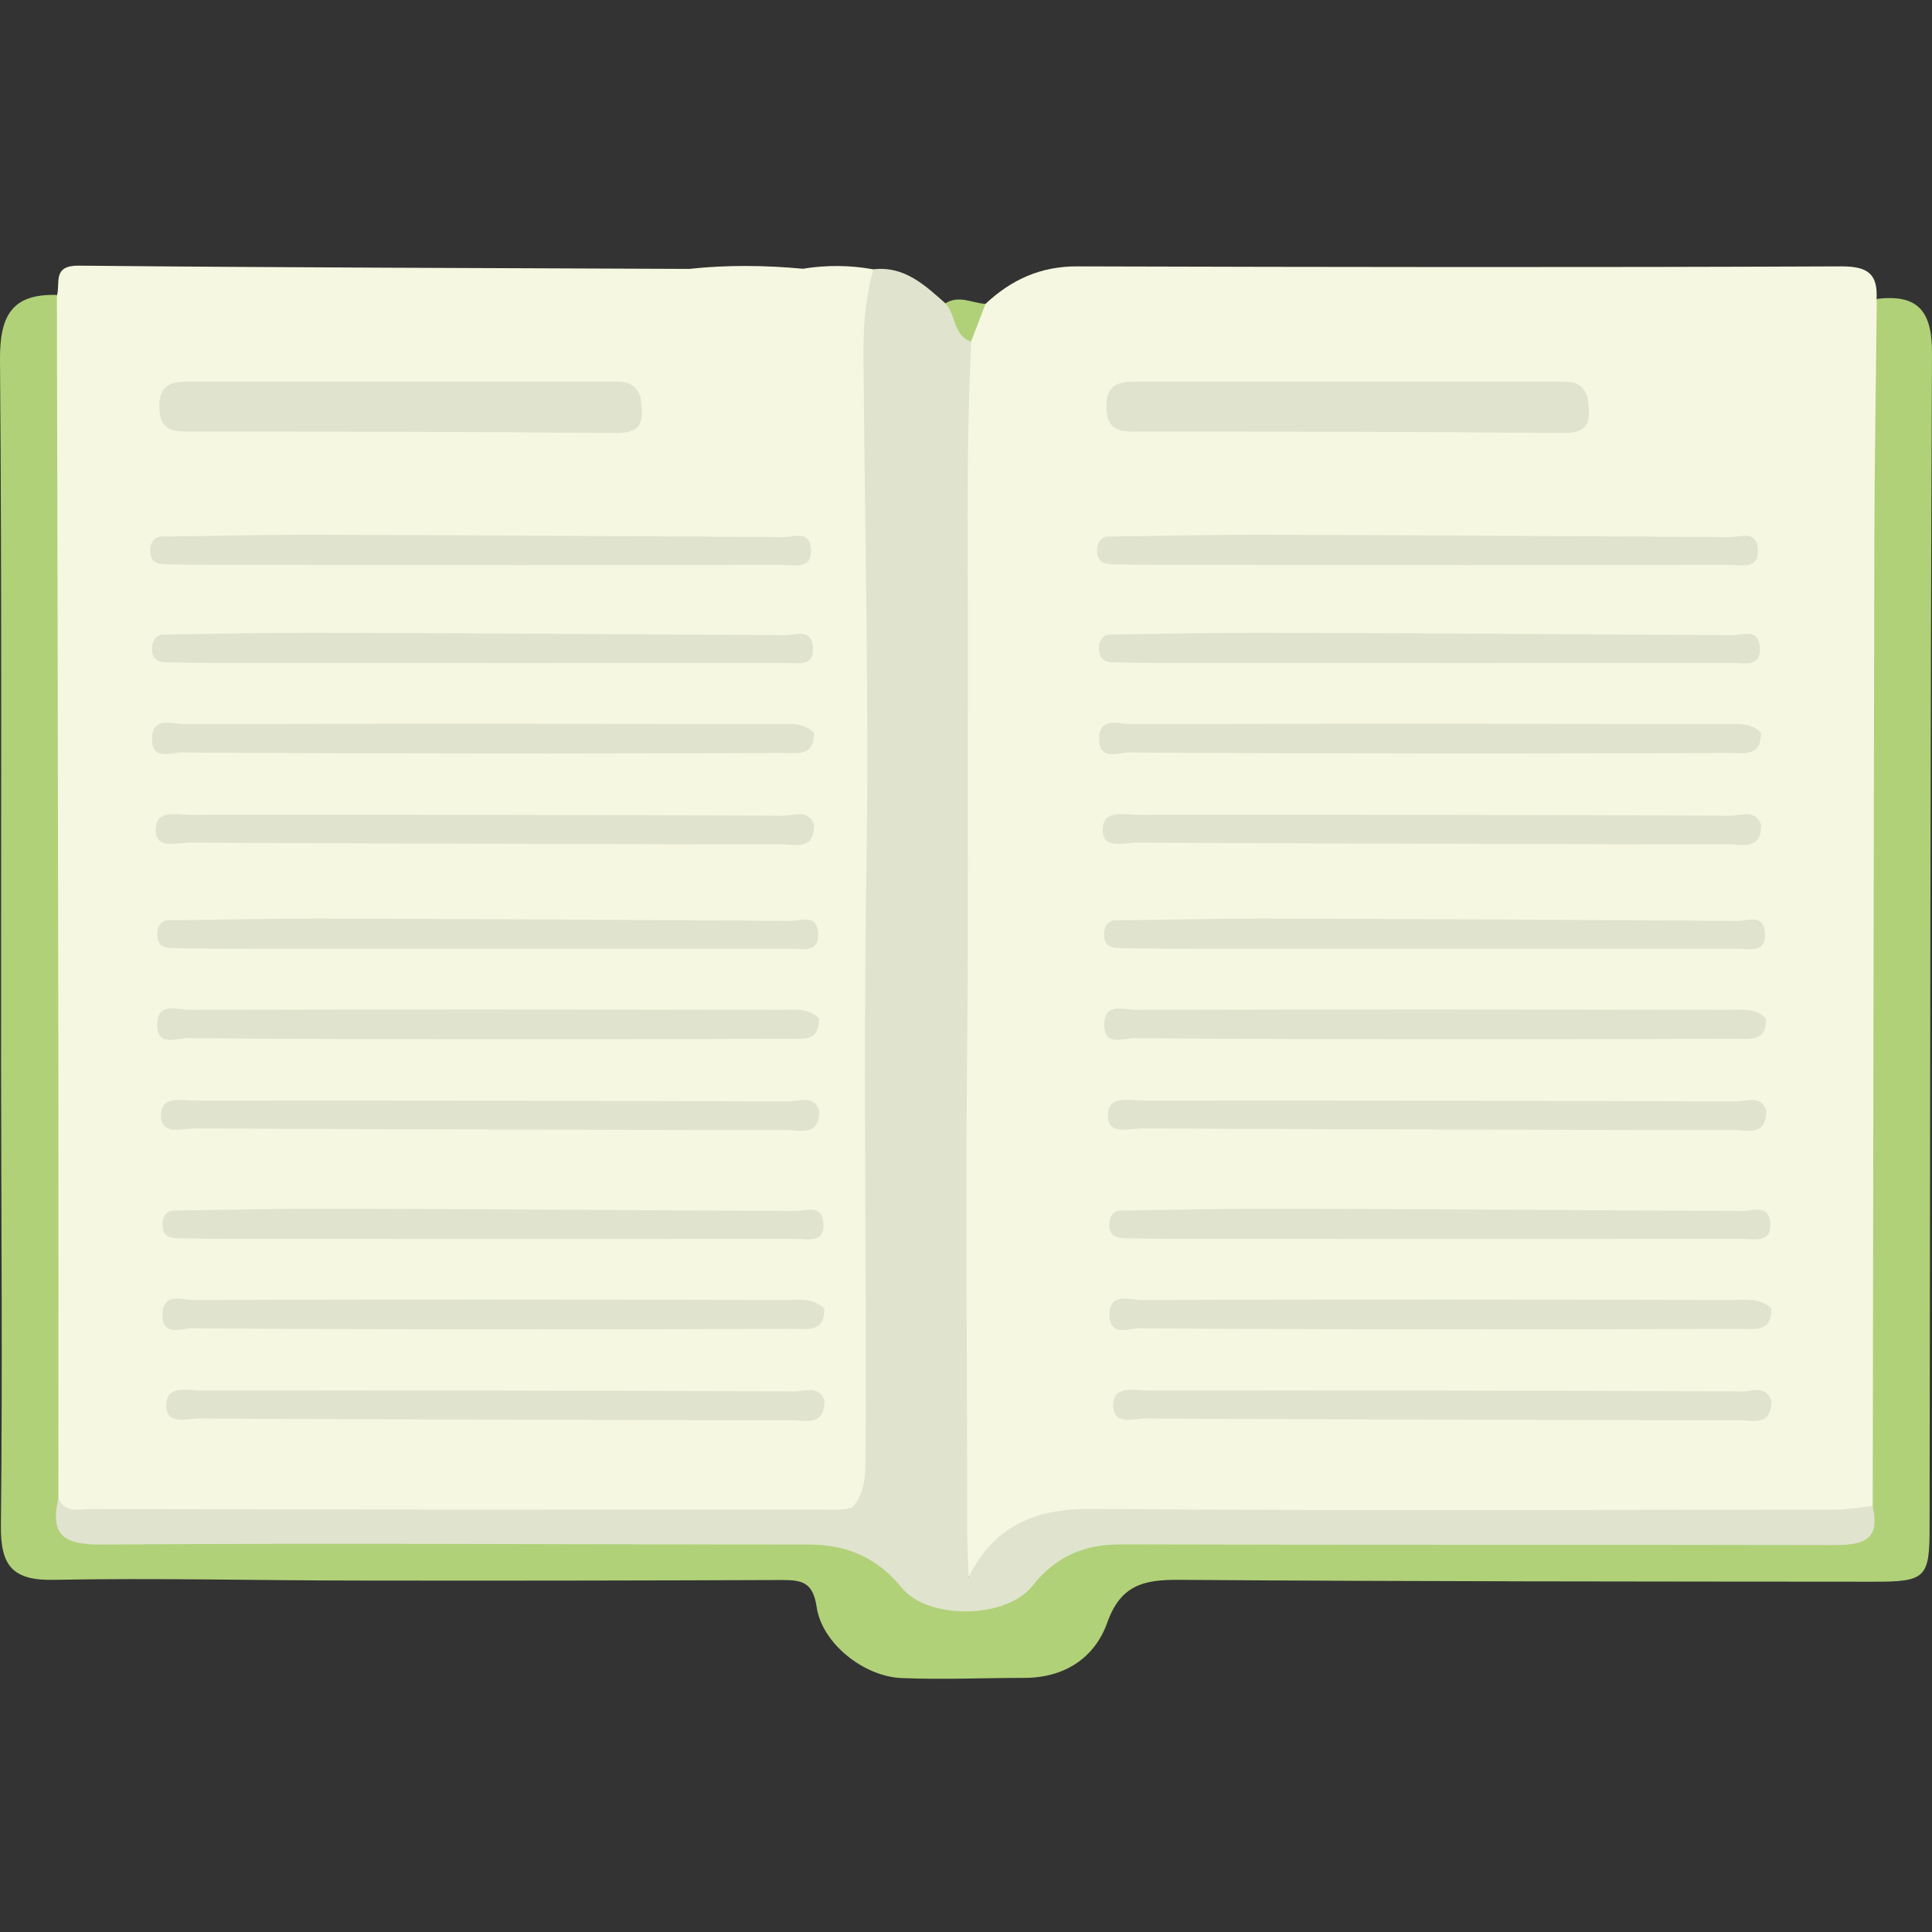 <svg width="32" height="32" viewBox="0 0 32 32" fill="none" xmlns="http://www.w3.org/2000/svg">
<rect x="0" y="0" width="32" height="32" fill="#333333" stroke="none"/>
<path d="M16.323 5.033C16.75 4.633 17.235 4.409 17.844 4.412C22.064 4.424 26.282 4.43 30.503 4.412C30.939 4.412 31.103 4.539 31.082 4.951C31.251 5.33 31.27 5.733 31.266 6.139C31.257 12.035 31.245 17.932 31.26 23.828C31.26 24.228 31.324 24.649 31.06 25.007C30.782 25.27 30.43 25.222 30.097 25.222C26.261 25.243 22.425 25.222 18.589 25.216C17.704 25.216 16.868 25.237 16.277 26.025C16.223 26.098 16.122 26.116 16.032 26.116C15.692 25.84 15.807 25.452 15.804 25.11C15.774 21.234 15.813 17.362 15.789 13.487C15.777 11.348 15.78 9.205 15.789 7.066C15.789 6.618 15.78 6.163 15.907 5.724C15.944 5.433 16.074 5.197 16.323 5.033Z" fill="#F6F7E0"/>
<path d="M14.577 4.906C14.514 8.836 14.565 12.766 14.547 16.696C14.538 19.159 14.586 21.619 14.547 24.08C14.538 24.446 14.526 24.81 14.202 25.064C13.941 25.237 13.644 25.225 13.35 25.225C9.557 25.234 5.76 25.216 1.963 25.204C1.573 25.204 1.133 25.304 0.851 24.883C0.636 24.198 0.748 23.495 0.748 22.801C0.748 17.202 0.736 11.602 0.754 6.006C0.754 5.621 0.73 5.233 0.945 4.888C1 4.682 0.867 4.397 1.3 4.4C4.675 4.433 8.045 4.439 11.414 4.454C12.044 4.385 12.671 4.394 13.299 4.451C13.687 4.388 14.077 4.391 14.465 4.461C14.583 4.588 14.58 4.745 14.577 4.906Z" fill="#F6F7E0"/>
<path d="M0.942 4.885C0.952 9.184 0.961 13.484 0.967 17.783C0.97 20.125 0.967 22.468 0.967 24.81C1.024 25.349 1.436 25.34 1.821 25.349C3.13 25.383 4.439 25.358 5.748 25.361C8.184 25.361 10.623 25.361 13.059 25.361C13.841 25.361 14.514 25.561 15.086 26.122C15.574 26.601 16.508 26.582 16.98 26.076C17.468 25.555 18.035 25.364 18.732 25.364C22.455 25.355 26.179 25.38 29.903 25.355C30.318 25.355 30.788 25.461 31.018 24.943C31.027 19.604 31.033 14.265 31.045 8.93C31.049 7.603 31.073 6.278 31.085 4.951C31.779 4.866 32.006 5.163 32 5.866C31.97 12.345 31.97 18.82 31.96 25.298C31.96 26.134 31.897 26.201 31.024 26.198C27.188 26.195 23.355 26.195 19.519 26.167C18.944 26.164 18.562 26.252 18.341 26.873C18.132 27.461 17.632 27.791 16.965 27.791C16.289 27.791 15.611 27.822 14.935 27.794C14.308 27.77 13.614 27.219 13.526 26.616C13.465 26.201 13.278 26.17 12.947 26.17C10.623 26.179 8.299 26.183 5.975 26.179C4.282 26.179 2.591 26.134 0.9 26.167C0.206 26.183 0.006 25.934 0.015 25.264C0.043 22.759 0.021 20.253 0.018 17.75C0.015 13.817 0.033 9.893 0 5.966C-0.006 5.239 0.188 4.863 0.942 4.885Z" fill="#B0D178"/>
<path d="M14.114 24.97C14.308 24.755 14.332 24.504 14.335 24.219C14.356 20.959 14.296 17.698 14.35 14.438C14.399 11.581 14.32 8.724 14.302 5.866C14.299 5.391 14.335 4.921 14.468 4.46C14.983 4.403 15.32 4.724 15.662 5.027C16.059 5.066 15.983 5.424 16.086 5.663C15.995 7.527 16.038 9.39 16.032 11.254C16.023 13.275 16.041 15.296 16.02 17.317C15.992 19.983 16.02 22.652 16.02 25.319C16.02 25.588 16.035 25.855 16.044 26.125C15.995 26.382 15.832 26.234 15.786 26.164C15.414 25.591 14.862 25.304 14.229 25.128C14.168 25.11 14.135 25.04 14.114 24.976V24.97Z" fill="#E0E3CD"/>
<path d="M16.083 5.66C15.786 5.551 15.835 5.215 15.659 5.024C15.883 4.882 16.102 5.021 16.323 5.033C16.244 5.242 16.165 5.451 16.083 5.657V5.66Z" fill="#B0D178"/>
<path d="M14.114 24.971C14.95 25.01 15.607 25.328 15.944 26.146C15.95 26.158 15.98 26.168 15.995 26.165C16.014 26.158 16.029 26.137 16.044 26.122C16.465 25.274 17.144 24.983 18.086 24.992C22.195 25.025 26.303 25.007 30.415 25.004C30.615 25.004 30.815 24.965 31.015 24.943C31.166 25.558 30.797 25.592 30.333 25.592C26.41 25.583 22.483 25.592 18.559 25.58C17.938 25.58 17.471 25.795 17.098 26.27C16.665 26.819 15.365 26.831 14.935 26.298C14.541 25.81 14.035 25.583 13.402 25.583C9.499 25.583 5.596 25.555 1.694 25.583C1.051 25.589 0.824 25.431 0.967 24.81C1.07 25.071 1.306 24.995 1.491 24.995C5.633 25.004 9.775 25.004 13.914 25.004C13.98 25.004 14.047 24.983 14.114 24.971Z" fill="#E0E3CD"/>
<path d="M3.094 7.148C5.463 7.148 7.83 7.151 10.199 7.172C10.735 7.178 10.629 6.854 10.611 6.582C10.523 6.315 10.326 6.321 10.15 6.321C7.805 6.318 5.46 6.321 3.115 6.321C2.842 6.321 2.636 6.369 2.639 6.733C2.639 7.078 2.797 7.148 3.097 7.148H3.094Z" fill="#E0E3CD"/>
<path d="M3.2 22.001C5.115 22.016 7.029 22.016 8.944 22.019C10.341 22.019 11.738 22.013 13.138 22.01C13.383 22.01 13.659 22.071 13.653 21.674C13.468 21.492 13.229 21.532 13.017 21.532C9.75 21.525 6.481 21.522 3.215 21.532C3.033 21.532 2.697 21.398 2.691 21.768C2.684 22.156 3.018 21.998 3.203 21.998L3.2 22.001Z" fill="#E0E3CD"/>
<path d="M13.165 20.059C10.557 20.044 7.945 20.026 5.336 20.02C4.527 20.02 3.718 20.041 2.851 20.05C2.745 20.068 2.676 20.174 2.694 20.329C2.715 20.517 2.876 20.507 3.003 20.51C3.476 20.52 3.948 20.52 4.421 20.52C7.348 20.52 10.272 20.523 13.199 20.52C13.378 20.52 13.659 20.595 13.638 20.262C13.617 19.932 13.35 20.062 13.168 20.059H13.165Z" fill="#E0E3CD"/>
<path d="M13.144 23.046C9.872 23.031 6.602 23.028 3.33 23.031C3.106 23.031 2.739 22.931 2.754 23.298C2.766 23.61 3.106 23.492 3.309 23.495C5.272 23.507 7.236 23.51 9.196 23.516C10.505 23.519 11.814 23.525 13.12 23.522C13.341 23.522 13.656 23.634 13.656 23.201C13.562 22.928 13.311 23.052 13.141 23.049L13.144 23.046Z" fill="#E0E3CD"/>
<path d="M3.112 17.195C5.027 17.211 6.942 17.211 8.857 17.214C10.253 17.214 11.65 17.208 13.05 17.204C13.296 17.204 13.571 17.265 13.565 16.868C13.38 16.686 13.141 16.726 12.929 16.726C9.662 16.72 6.393 16.717 3.127 16.726C2.945 16.726 2.609 16.593 2.603 16.962C2.597 17.35 2.93 17.192 3.115 17.192L3.112 17.195Z" fill="#E0E3CD"/>
<path d="M13.078 15.253C10.469 15.238 7.857 15.22 5.248 15.214C4.439 15.214 3.63 15.235 2.763 15.244C2.657 15.262 2.588 15.368 2.606 15.523C2.627 15.711 2.788 15.702 2.915 15.705C3.388 15.714 3.86 15.714 4.333 15.714C7.26 15.714 10.184 15.717 13.111 15.714C13.29 15.714 13.571 15.79 13.55 15.456C13.529 15.126 13.262 15.256 13.081 15.253H13.078Z" fill="#E0E3CD"/>
<path d="M3.224 18.689C5.187 18.701 7.151 18.704 9.111 18.71C10.42 18.714 11.729 18.72 13.035 18.717C13.256 18.717 13.571 18.829 13.571 18.395C13.477 18.123 13.226 18.247 13.056 18.244C9.784 18.229 6.515 18.226 3.242 18.229C3.018 18.229 2.651 18.129 2.666 18.495C2.679 18.808 3.018 18.689 3.221 18.692L3.224 18.689Z" fill="#E0E3CD"/>
<path d="M3.027 12.463C4.942 12.478 6.857 12.478 8.772 12.481C10.169 12.481 11.566 12.475 12.966 12.472C13.211 12.472 13.487 12.533 13.481 12.136C13.296 11.954 13.056 11.993 12.844 11.993C9.578 11.987 6.309 11.984 3.042 11.993C2.861 11.993 2.524 11.86 2.518 12.229C2.512 12.617 2.845 12.46 3.03 12.46L3.027 12.463Z" fill="#E0E3CD"/>
<path d="M12.993 10.521C10.384 10.505 7.772 10.487 5.163 10.481C4.354 10.481 3.545 10.499 2.679 10.511C2.572 10.53 2.503 10.636 2.521 10.79C2.542 10.978 2.703 10.969 2.83 10.972C3.303 10.981 3.775 10.981 4.248 10.981C7.175 10.981 10.099 10.984 13.026 10.981C13.205 10.981 13.486 11.057 13.465 10.724C13.444 10.393 13.177 10.524 12.996 10.521H12.993Z" fill="#E0E3CD"/>
<path d="M2.797 9.348C3.269 9.357 3.742 9.357 4.215 9.357C7.142 9.357 10.066 9.36 12.993 9.357C13.171 9.357 13.453 9.433 13.432 9.099C13.411 8.769 13.144 8.899 12.962 8.896C10.354 8.881 7.742 8.863 5.133 8.857C4.324 8.857 3.515 8.878 2.648 8.887C2.542 8.905 2.472 9.011 2.491 9.166C2.512 9.354 2.672 9.345 2.8 9.348H2.797Z" fill="#E0E3CD"/>
<path d="M3.136 13.956C5.1 13.969 7.063 13.972 9.023 13.978C10.332 13.981 11.641 13.987 12.947 13.984C13.168 13.984 13.483 14.096 13.483 13.662C13.39 13.39 13.138 13.514 12.968 13.511C9.696 13.496 6.427 13.493 3.154 13.496C2.93 13.496 2.563 13.396 2.579 13.762C2.591 14.075 2.93 13.956 3.133 13.959L3.136 13.956Z" fill="#E0E3CD"/>
<path d="M18.78 7.148C21.15 7.148 23.516 7.151 25.886 7.172C26.422 7.178 26.316 6.854 26.298 6.582C26.21 6.315 26.013 6.321 25.837 6.321C23.492 6.318 21.147 6.321 18.801 6.321C18.529 6.321 18.323 6.369 18.326 6.733C18.326 7.078 18.483 7.148 18.783 7.148H18.78Z" fill="#E0E3CD"/>
<path d="M18.886 22.001C20.801 22.016 22.716 22.016 24.631 22.019C26.028 22.019 27.425 22.013 28.824 22.01C29.07 22.01 29.346 22.071 29.34 21.674C29.155 21.492 28.915 21.532 28.703 21.532C25.437 21.525 22.168 21.522 18.901 21.532C18.719 21.532 18.383 21.398 18.377 21.768C18.371 22.156 18.704 21.998 18.889 21.998L18.886 22.001Z" fill="#E0E3CD"/>
<path d="M28.849 20.059C26.24 20.044 23.628 20.026 21.02 20.02C20.21 20.02 19.401 20.041 18.535 20.05C18.429 20.068 18.359 20.174 18.377 20.329C18.399 20.517 18.559 20.507 18.686 20.51C19.159 20.52 19.632 20.52 20.105 20.52C23.032 20.52 25.955 20.523 28.882 20.52C29.061 20.52 29.343 20.595 29.322 20.262C29.3 19.932 29.034 20.062 28.852 20.059H28.849Z" fill="#E0E3CD"/>
<path d="M28.828 23.046C25.555 23.031 22.286 23.028 19.014 23.031C18.789 23.031 18.423 22.931 18.438 23.298C18.45 23.61 18.789 23.492 18.992 23.495C20.956 23.507 22.919 23.51 24.88 23.516C26.189 23.519 27.498 23.525 28.804 23.522C29.025 23.522 29.34 23.634 29.34 23.201C29.246 22.928 28.994 23.052 28.825 23.049L28.828 23.046Z" fill="#E0E3CD"/>
<path d="M18.799 17.195C20.714 17.211 22.629 17.211 24.544 17.214C25.94 17.214 27.337 17.208 28.737 17.204C28.983 17.204 29.258 17.265 29.252 16.868C29.067 16.686 28.828 16.726 28.616 16.726C25.349 16.72 22.08 16.717 18.814 16.726C18.632 16.726 18.296 16.593 18.29 16.962C18.284 17.35 18.617 17.192 18.802 17.192L18.799 17.195Z" fill="#E0E3CD"/>
<path d="M28.761 15.253C26.152 15.238 23.541 15.22 20.932 15.214C20.123 15.214 19.314 15.235 18.447 15.244C18.341 15.262 18.271 15.368 18.29 15.523C18.311 15.711 18.471 15.702 18.599 15.705C19.071 15.714 19.544 15.714 20.017 15.714C22.944 15.714 25.867 15.717 28.794 15.714C28.973 15.714 29.255 15.79 29.234 15.456C29.213 15.126 28.946 15.256 28.764 15.253H28.761Z" fill="#E0E3CD"/>
<path d="M18.908 18.689C20.871 18.701 22.834 18.704 24.795 18.71C26.104 18.714 27.413 18.72 28.719 18.717C28.94 18.717 29.255 18.829 29.255 18.395C29.161 18.123 28.91 18.247 28.74 18.244C25.468 18.229 22.198 18.226 18.926 18.229C18.701 18.229 18.335 18.129 18.35 18.495C18.362 18.808 18.701 18.689 18.905 18.692L18.908 18.689Z" fill="#E0E3CD"/>
<path d="M18.714 12.463C20.629 12.478 22.544 12.478 24.459 12.481C25.855 12.481 27.252 12.475 28.652 12.472C28.898 12.472 29.173 12.533 29.167 12.136C28.982 11.954 28.743 11.993 28.531 11.993C25.265 11.987 21.995 11.984 18.729 11.993C18.547 11.993 18.211 11.86 18.205 12.229C18.199 12.617 18.532 12.46 18.717 12.46L18.714 12.463Z" fill="#E0E3CD"/>
<path d="M28.676 10.521C26.067 10.505 23.456 10.487 20.847 10.481C20.038 10.481 19.229 10.499 18.362 10.511C18.256 10.53 18.186 10.636 18.204 10.79C18.226 10.978 18.386 10.969 18.514 10.972C18.986 10.981 19.459 10.981 19.932 10.981C22.859 10.981 25.782 10.984 28.709 10.981C28.888 10.981 29.17 11.057 29.149 10.724C29.128 10.393 28.861 10.524 28.679 10.521H28.676Z" fill="#E0E3CD"/>
<path d="M18.48 9.348C18.953 9.357 19.426 9.357 19.898 9.357C22.825 9.357 25.749 9.36 28.676 9.357C28.855 9.357 29.137 9.433 29.116 9.099C29.094 8.769 28.828 8.899 28.646 8.896C26.037 8.881 23.425 8.863 20.816 8.857C20.007 8.857 19.198 8.878 18.332 8.887C18.226 8.905 18.156 9.011 18.174 9.166C18.195 9.354 18.356 9.345 18.483 9.348H18.48Z" fill="#E0E3CD"/>
<path d="M18.823 13.956C20.786 13.969 22.75 13.972 24.71 13.978C26.019 13.981 27.328 13.987 28.634 13.984C28.855 13.984 29.17 14.096 29.17 13.662C29.076 13.39 28.825 13.514 28.655 13.511C25.383 13.496 22.113 13.493 18.841 13.496C18.617 13.496 18.25 13.396 18.265 13.762C18.277 14.075 18.617 13.956 18.82 13.959L18.823 13.956Z" fill="#E0E3CD"/>
</svg>
